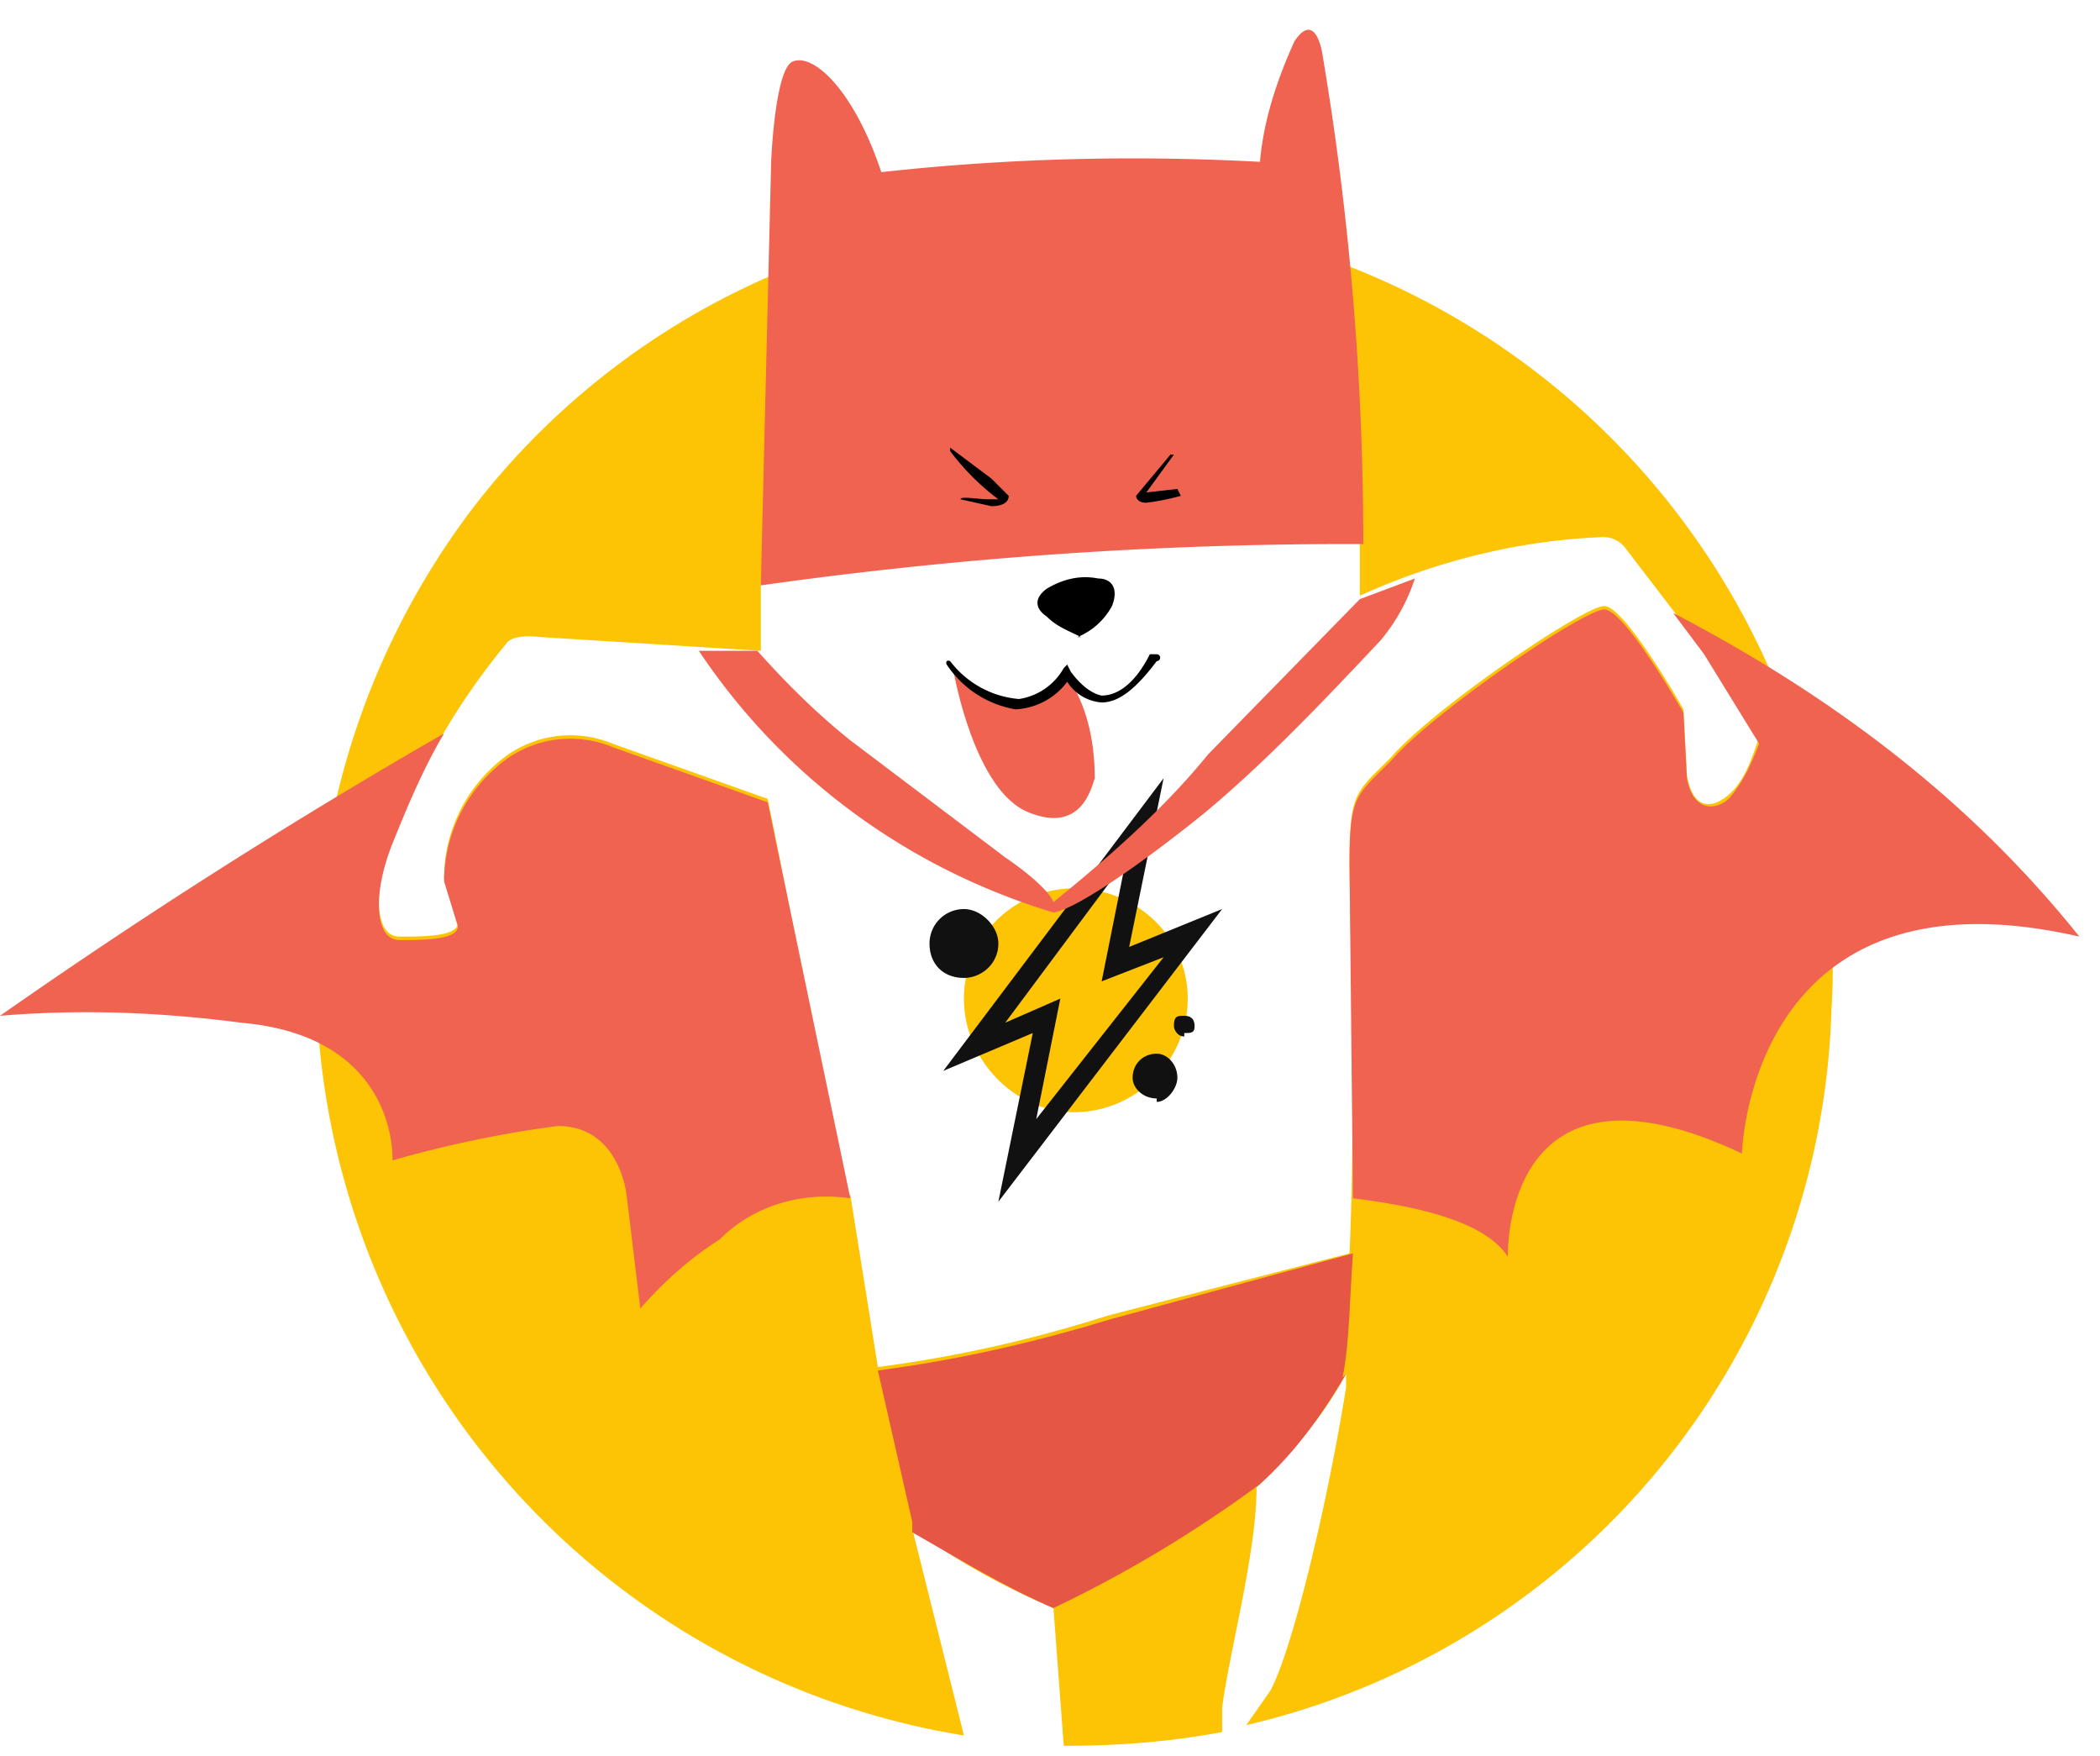 <svg fill="none" viewBox="0 0 61 51" xmlns="http://www.w3.org/2000/svg">
  <path fill="#FDC305"
    d="M51.6 19.9A22.2 22.2 0 0 0 34 6.4a21.9 21.9 0 0 0-20.3 8.4A22.4 22.4 0 0 0 28 50.4l-1.5-6c1.4 1 2.7 1.7 4.1 2.3l.3 4c1.5 0 3-.1 4.6-.4v-.7c.2-1.6 1-4.5 1-6.4 1-1 1.9-2 2.6-3.3v.4c-.6 3.7-1.6 7.7-2.2 8.8l-.7 1a22 22 0 0 0 17-20.8c.2-3.2-.4-6.5-1.6-9.4ZM50.3 23c-.4.4-1.1.7-1.3-.5l-.1-1.9s-1.7-3-2.3-3c-.6 0-5 3-6.2 4.4-1 1-1.2 1-1.2 3 0 1.5.2 7 0 11.4l-7 1.8c-2.2.7-4.4 1.2-6.7 1.5l-.8-5h-.1l-2.3-11.5-4.5-1.6a3.2 3.2 0 0 0-3.4.6 4.4 4.4 0 0 0-1.5 3.3l.4 1.3c0 .4-1 .4-1.7.4s-.8-1.3-.2-2.8a19.9 19.9 0 0 1 3.3-5.7s.1-.3 1-.2l6.4.4v-2a122 122 0 0 1 17.4-1.2v1.6c2.2-1 4.6-1.6 7-1.7a.8.8 0 0 1 .7.3l2.3 3 1.6 2.5c-.2.6-.4 1.2-.8 1.6Z" />
  <path fill="#F06351"
    d="m48.6 17.8.9 1.2 1.6 2.6c-.2.5-.4 1-.8 1.5-.3.4-1.1.6-1.3-.5l-.1-1.9s-1.7-3-2.3-3c-.6 0-5 3-6.2 4.4-1 1-1.2 1-1.2 3l.1 9.7c1.6.2 3.8.6 4.5 1.7 0 0-.2-6.3 6.8-3 0 0 .2-8.5 9.8-6.3-3.2-4-7.2-7-11.8-9.4ZM39.6 15.8c0-4.8-.4-9.6-1.2-14.3 0 0-.2-1.2-.8-.3-.5 1.1-.9 2.3-1 3.5-3.7-.2-7.4-.1-11 .3-.8-2.4-2-3.5-2.6-3.2-.5.3-.6 2.9-.6 2.9L22.1 17a122 122 0 0 1 17.5-1.2Z" />
  <path fill="#E55645"
    d="M39 40c.2-1 .2-2.2.3-3.6l-7 1.9c-2.3.7-4.5 1.2-6.8 1.5l1 4.4v.3c1.4.8 2.7 1.6 4.1 2.2 2.1-1 4.1-2.2 6-3.6 1-.9 1.8-2 2.5-3.2Z" />
  <path fill="#000"
    d="m27.6 13 1.2.9.5.5c0 .2-.2.3-.5.3l-.9-.2c0-.1.5 0 .8 0h.3a7 7 0 0 1-1.4-1.4ZM34 13.2l-1 1.2s0 .2.3.2a7 7 0 0 0 1-.2l-.1-.2-.9.1.8-1.1s0-.1 0 0ZM31.3 18.5a2 2 0 0 0 1-.9c.2-.5 0-.8-.4-.8-.5-.1-1 0-1.5.3-.4.3-.3.6 0 .8.3.3.6.4 1 .6Z" />
  <path fill="#F06351"
    d="M31 19.6c0 .2-.2.4-.4.5-.2.2-.5.3-.8.3-.5 0-1 0-1.4-.3l-.4-.4-.3-.2s.6 3.5 2.2 4.1c1.5.6 1.8-.7 1.9-1 0-1-.2-2-.7-2.8v-.2Z" />
  <path fill="#000"
    d="M29.5 20.6a3 3 0 0 1-2-1.3.1.1 0 0 1 0-.1.1.1 0 0 1 .1 0 2.8 2.8 0 0 0 2 1.1 1.8 1.8 0 0 0 1.3-.9l.1-.1.1.2s.4.6.9.7c.5 0 1-.4 1.4-1.2h.2a.1.1 0 0 1 0 .2c-.6.8-1.1 1.2-1.6 1.2a1.3 1.3 0 0 1-1-.6 2 2 0 0 1-1.5.8Z" />
  <path fill="#FDC305"
    d="M31.2 32.3c1.8 0 3.3-1.5 3.3-3.3 0-1.8-1.5-3.2-3.3-3.2A3.2 3.2 0 0 0 28 29c0 1.8 1.5 3.3 3.2 3.3Z" />
  <path fill="#111"
    d="m35.5 26.4-2.7 1.1 1-4.9-6.4 8.5L30 30l-1 4.9 6.5-8.5Zm-6.3 3.3 3.5-4.7-.7 3.5 1.8-.7-3.7 4.7.7-3.5-1.6.7ZM28 28.4c.5 0 1-.4 1-1 0-.5-.5-1-1-1a1 1 0 0 0-1 1c0 .6.4 1 1 1ZM33.6 32c.3 0 .6-.4.6-.7 0-.4-.3-.7-.6-.7-.4 0-.7.3-.7.7 0 .3.3.6.7.6ZM34.4 30c.2 0 .3 0 .3-.2s-.1-.3-.3-.3c-.2 0-.3 0-.3.3 0 .1.1.3.3.3Z" />
  <path fill="#F06351"
    d="m39.5 17.4-4.4 4.5c-1.3 1.6-2.9 3-4.5 4.3-.2-.5-1.4-1.3-1.4-1.3l-4.5-3.4c-1-.8-1.9-1.7-2.7-2.6h-1.7c2.4 3.6 6 6.3 10.3 7.6.7-.1 2.8-1.6 4.4-2.9 1.8-1.5 3.5-3.3 5.1-5 .5-.6.8-1.2 1-1.8l-1.6.6ZM22.3 23.3l-4.5-1.6a3.2 3.2 0 0 0-3.4.6 4.4 4.4 0 0 0-1.5 3.3l.4 1.3c0 .4-1 .4-1.7.4s-.8-1.3-.2-2.8c.4-1 .9-2.2 1.5-3.2A172 172 0 0 0 0 29.5c2.4-.2 4.7-.1 7 .2 4.6.4 4.4 4 4.4 4a33 33 0 0 1 4.8-1c1.8 0 2 2 2 2l.4 3.3c.7-.8 1.5-1.5 2.3-2 1-1 2.4-1.4 3.8-1.2l-2.4-11.5Z" />
</svg>
